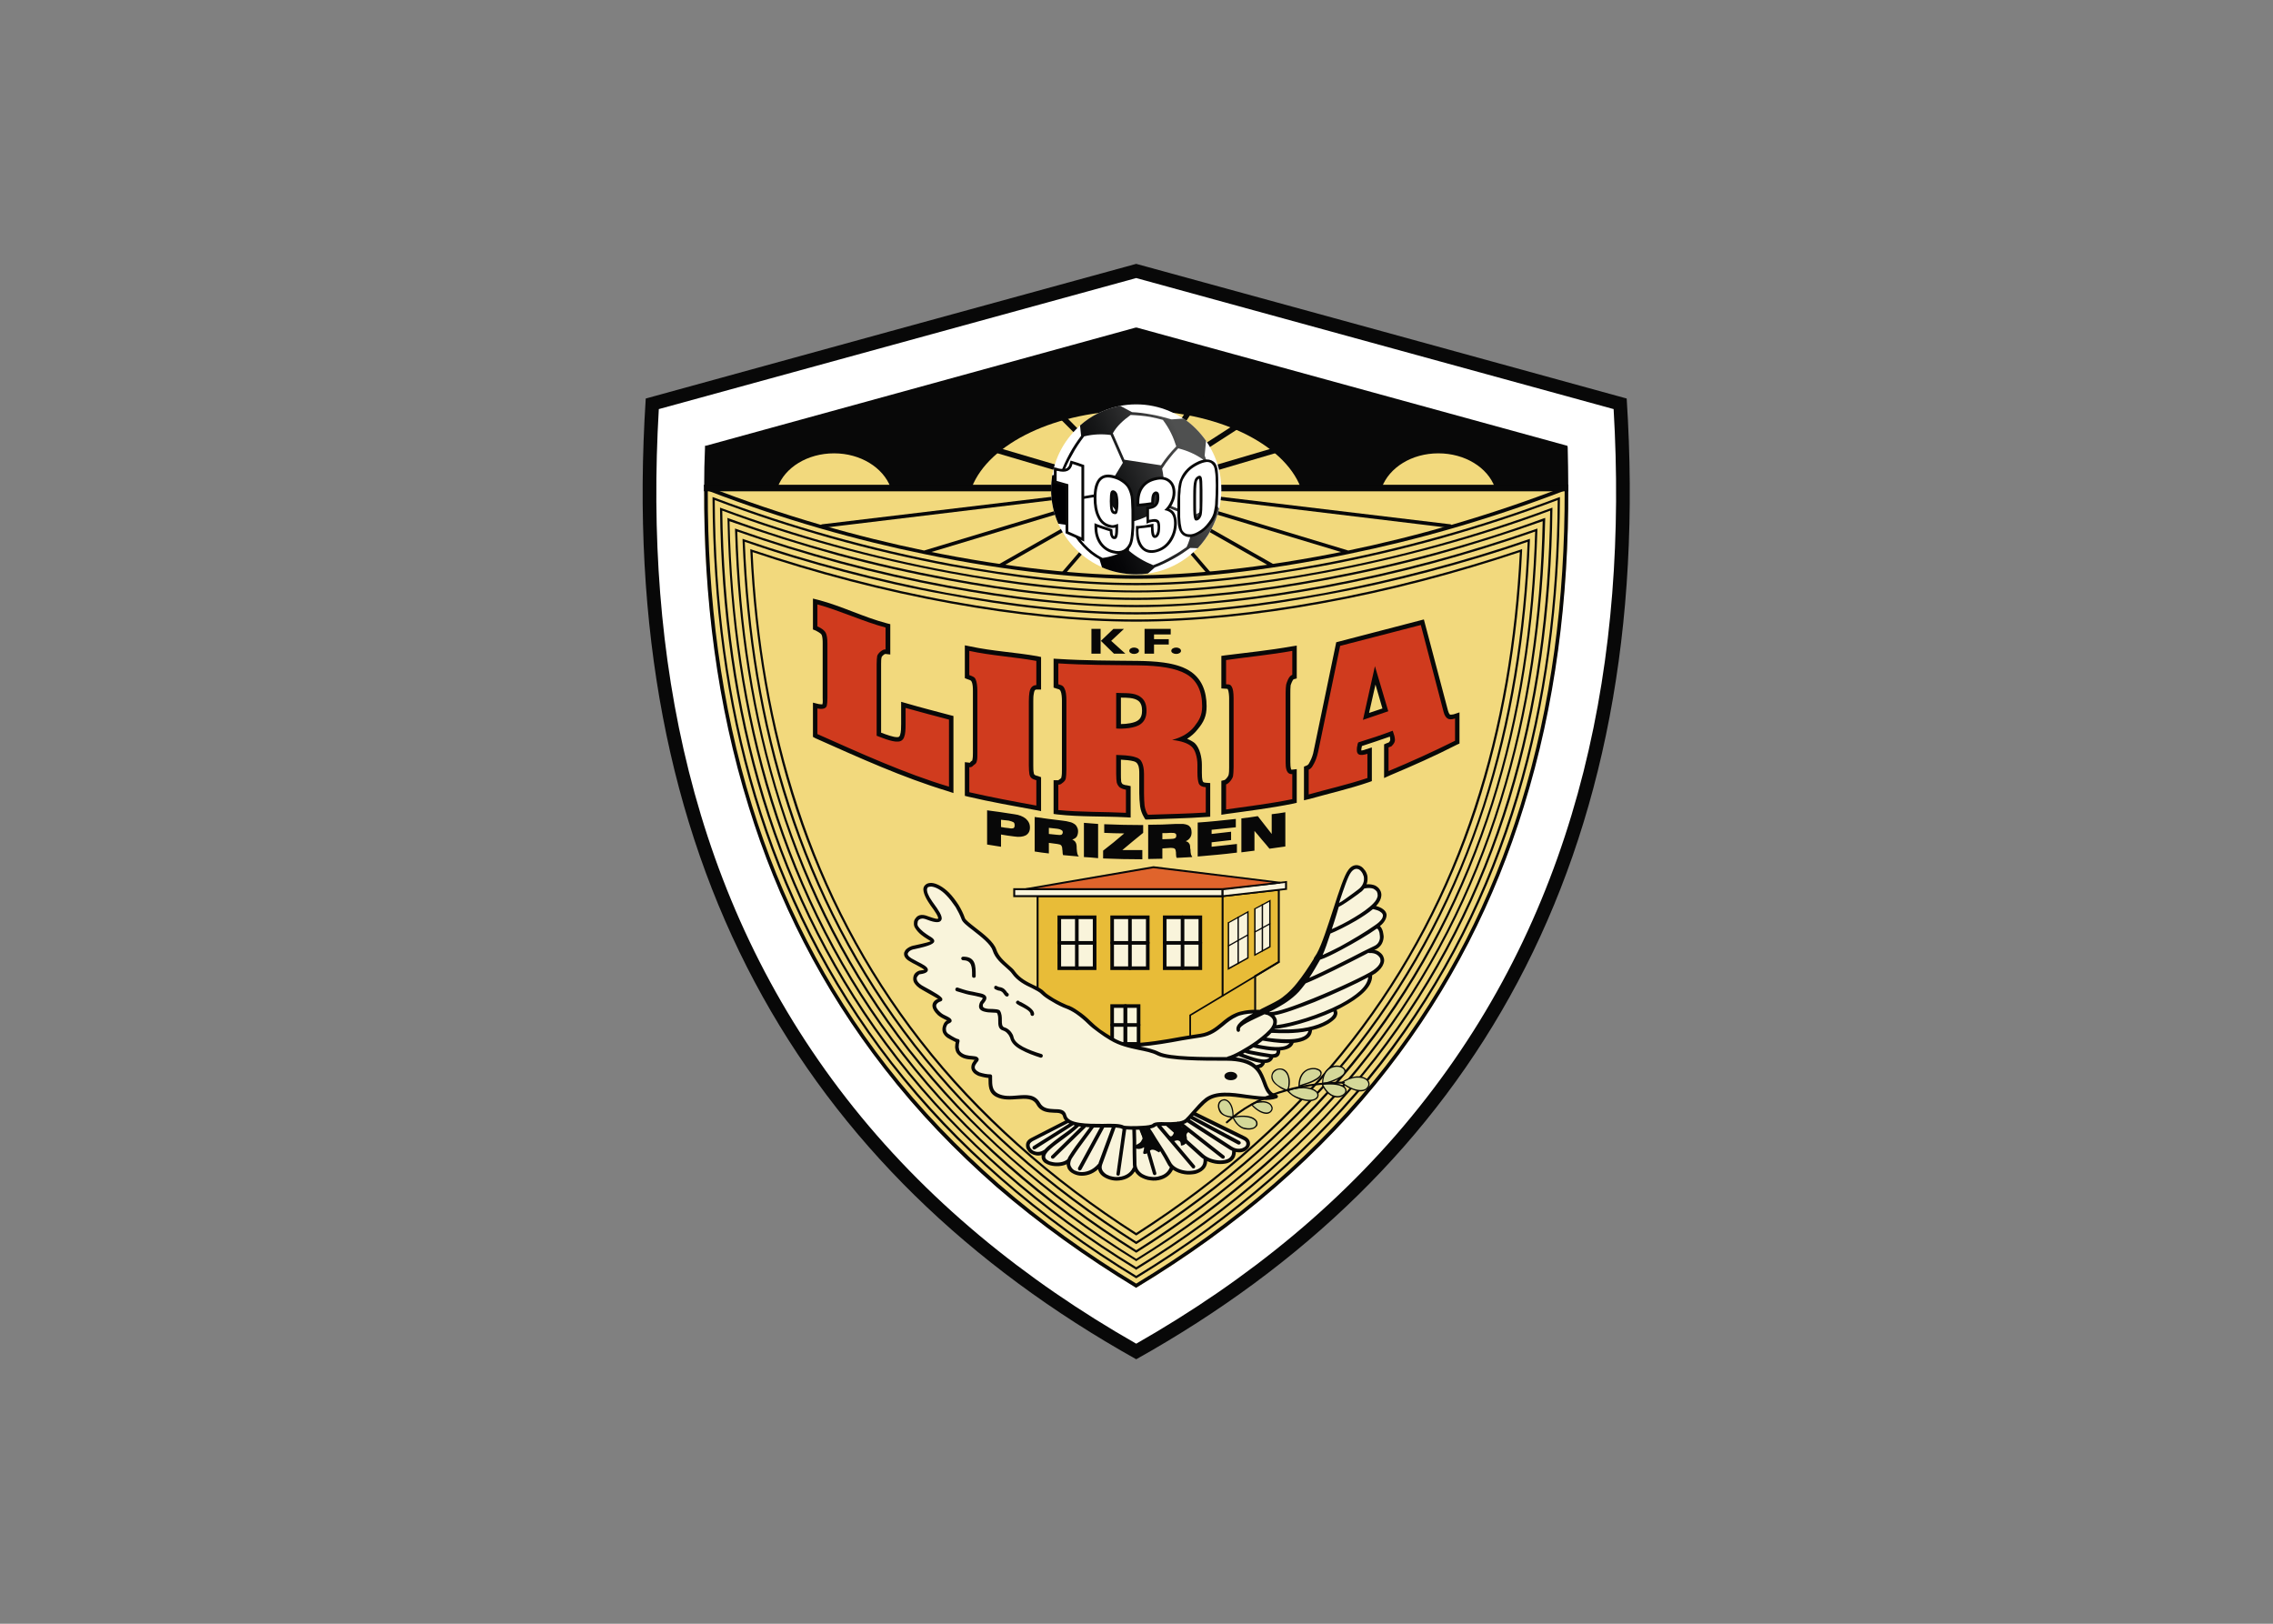 <svg clip-rule="evenodd" fill-rule="evenodd" stroke-linejoin="round" stroke-miterlimit="2" viewBox="0 0 560 400" xmlns="http://www.w3.org/2000/svg" xmlns:xlink="http://www.w3.org/1999/xlink"><rect x="0" y="0" width="560" height="400" fill="#808080" stroke="none"/><linearGradient id="a" gradientTransform="matrix(40.817 -18.141 18.141 40.817 148.602 86.511)" gradientUnits="userSpaceOnUse" x1="0" x2="1" y1="0" y2="0"><stop offset="0" stop-color="#000002"/><stop offset=".19" stop-color="#060608"/><stop offset=".46" stop-color="#171819"/><stop offset=".76" stop-color="#343435"/><stop offset="1" stop-color="#4f5050"/></linearGradient><g transform="matrix(.714 0 0 .714 157.993 64.657)"><path d="m170.781 378.418c-115.196-64.414-179.513-172.314-169.241-331.476 56.445-15.551 112.795-31.007 169.241-46.462 56.446 15.455 112.796 30.911 169.242 46.462 10.271 159.162-54.046 267.062-169.242 331.476z" fill="#080808"/><path d="m170.781 5.376c-54.91 15.071-109.82 30.143-164.73 45.214-4.991 85.437 11.136 168.954 64.702 237.783 27.263 35.039 61.63 62.782 100.028 84.669 38.399-21.887 72.861-49.63 100.028-84.669 53.566-68.829 69.694-152.346 64.702-237.783-54.91-15.071-109.82-30.143-164.73-45.214z" fill="#fff"/><path d="m319.863 78.237c.096 33.599-3.743 66.622-12.287 98.3-9.696 36.191-25.727 70.462-49.918 101.564-11.616 14.976-24.479 28.319-38.591 40.607-14.879 12.959-30.911 24.575-47.902 34.751l-.384.288-.384-.288c-16.991-10.176-33.023-21.792-47.902-34.751-14.112-12.288-26.975-25.631-38.591-40.607-24.191-31.102-40.222-65.373-49.918-101.564-8.543-31.678-12.383-64.701-12.287-98.3z" fill="#f2d97d"/><path d="m22.563 63.166 148.026-40.703h.384l148.602 40.799.096.576c.096 4.511.192 9.023.192 13.439h-298.164c0-4.416.096-8.928.288-13.439v-.576z" fill="#080808"/><path d="m170.781 352.307c16.799-10.176 32.735-21.6 47.422-34.367 14.016-12.288 26.975-25.727 38.495-40.511 21.599-27.742 36.766-58.077 46.654-90.044 10.752-34.751 15.359-71.421 15.263-108.668-26.207 10.08-51.646 17.183-74.685 21.887-29.951 6.24-55.582 8.544-73.149 8.544s-43.294-2.304-73.149-8.544c-23.039-4.704-48.478-11.807-74.685-21.887-.096 37.247 4.512 73.917 15.263 108.668 9.888 31.967 25.055 62.302 46.654 90.044 11.52 14.784 24.479 28.223 38.495 40.511 14.687 12.767 30.623 24.191 47.422 34.367zm0-244.407c17.471 0 43.102-2.304 72.861-8.448 23.231-4.8 48.958-11.999 75.357-22.271l.864-.288v.864c.192 37.727-4.415 74.877-15.359 110.012-9.888 32.063-25.151 62.589-46.846 90.428-11.52 14.88-24.575 28.415-38.687 40.703-14.783 12.863-30.911 24.383-47.902 34.655l-.288.192-.384-.192c-16.895-10.272-33.023-21.792-47.902-34.655-14.016-12.288-27.071-25.823-38.591-40.703-21.695-27.839-36.958-58.365-46.846-90.428-10.943-35.135-15.551-72.285-15.359-110.012v-.864l.864.288c26.399 10.272 52.126 17.471 75.357 22.271 29.759 6.144 55.39 8.448 72.861 8.448z" fill="#080808"/><path d="m25.347 81.981c.192 35.039 4.511 69.405 14.303 102.044 9.792 32.735 25.055 63.742 46.942 91.965 11.328 14.495 23.999 27.742 37.727 39.742 14.399 12.576 30.047 23.903 46.462 33.887 16.415-9.984 32.063-21.311 46.462-33.887 13.728-12 26.399-25.247 37.631-39.742 22.079-28.223 37.247-59.23 47.038-91.965 9.792-32.639 14.112-67.005 14.304-102.044-13.152 4.992-26.495 9.312-40.031 13.151-13.727 3.84-27.647 7.104-41.662 9.696-10.368 1.824-21.024 3.552-31.679 4.704-10.752 1.152-21.503 1.824-32.063 1.824-10.559 0-21.311-.672-32.063-1.824-10.655-1.152-21.311-2.88-31.678-4.704-14.016-2.592-27.935-5.856-41.663-9.696-13.535-3.839-26.879-8.159-40.03-13.151zm13.535 102.236c-9.792-32.831-14.111-67.389-14.303-102.812v-.48l.576.192c13.247 4.992 26.687 9.408 40.414 13.247 13.728 3.84 27.647 7.104 41.567 9.696 10.367 1.92 21.023 3.552 31.678 4.704 10.752 1.152 21.504 1.824 31.967 1.824 10.464 0 21.215-.672 31.967-1.824 10.655-1.152 21.311-2.784 31.583-4.704 14.015-2.592 27.935-5.856 41.662-9.696 13.728-3.839 27.167-8.255 40.415-13.247l.576-.192v.48c-.192 35.423-4.512 69.981-14.304 102.812s-25.151 63.934-47.134 92.253c-11.328 14.495-24.095 27.838-37.823 39.838-14.495 12.672-30.239 23.999-46.75 34.079l-.192.096-.192-.096c-16.511-10.08-32.255-21.407-46.75-34.079-13.824-12-26.495-25.247-37.823-39.838-21.983-28.319-37.342-59.422-47.134-92.253z" fill="#080808"/><path d="m27.939 85.629c.48 34.174 4.895 67.485 14.591 99.26 9.696 31.871 24.671 62.014 46.078 89.565 11.04 14.207 23.423 27.167 36.863 38.974 14.015 12.288 29.279 23.423 45.31 33.215 16.031-9.792 31.295-20.927 45.31-33.215 13.44-11.807 25.823-24.767 36.863-38.974 21.407-27.551 36.383-57.694 46.078-89.565 9.696-31.775 14.112-65.086 14.592-99.26-12.576 4.704-25.535 8.831-38.495 12.383-13.343 3.648-26.687 6.72-40.126 9.216-10.464 1.92-21.216 3.648-31.967 4.8-10.848 1.152-21.695 1.824-32.255 1.824-10.559 0-21.407-.672-32.255-1.824-10.751-1.152-21.503-2.88-31.966-4.8-13.44-2.496-26.879-5.568-40.127-9.216-12.959-3.552-25.919-7.679-38.494-12.383zm13.823 99.452c-9.696-31.967-14.207-65.566-14.591-100.028v-.48l.48.192c12.767 4.704 25.823 8.927 39.07 12.575 13.152 3.648 26.591 6.72 40.031 9.216 10.367 1.92 21.119 3.552 31.87 4.704 10.752 1.152 21.6 1.92 32.159 1.92 10.56 0 21.407-.768 32.159-1.92 10.751-1.152 21.503-2.784 31.871-4.704 13.439-2.496 26.879-5.568 40.03-9.216 13.248-3.648 26.303-7.871 39.071-12.575l.48-.192v.48c-.384 34.462-4.896 68.061-14.592 100.028-9.791 31.967-24.767 62.206-46.27 89.853-11.136 14.207-23.519 27.167-36.959 39.07-14.111 12.384-29.471 23.519-45.598 33.407l-.192.192-.192-.192c-16.127-9.888-31.487-21.023-45.598-33.407-13.44-11.903-25.919-24.863-36.959-39.07-21.503-27.647-36.478-57.886-46.27-89.853z" fill="#080808"/><path d="m30.434 89.277c.768 33.118 5.376 65.661 14.976 96.476 9.6 31.007 24.287 60.382 45.214 87.165 10.752 13.919 22.847 26.591 35.999 38.11 13.727 12.096 28.511 23.039 44.158 32.735 15.648-9.696 30.431-20.639 44.158-32.735 13.152-11.519 25.151-24.191 35.999-38.11 20.927-26.783 35.615-56.158 45.214-87.165 9.6-30.815 14.208-63.358 14.88-96.476-12.192 4.319-24.575 8.255-37.055 11.711-12.767 3.456-25.631 6.336-38.59 8.736-10.464 1.92-21.312 3.648-32.159 4.8-10.848 1.152-21.791 1.92-32.447 1.92-10.655 0-21.599-.768-32.447-1.92-10.943-1.152-21.695-2.88-32.158-4.8-12.96-2.4-25.823-5.28-38.591-8.736-12.48-3.456-24.863-7.392-37.151-11.711zm14.208 96.668c-9.6-31.103-14.208-63.742-14.88-97.244l-.096-.576.576.192c12.288 4.511 24.863 8.447 37.535 11.903 12.768 3.456 25.631 6.336 38.495 8.736 10.463 1.92 21.215 3.648 32.062 4.8 10.848 1.152 21.792 1.92 32.447 1.92 10.656 0 21.599-.768 32.351-1.92 10.943-1.152 21.695-2.88 32.159-4.8 12.863-2.4 25.727-5.28 38.494-8.736 12.672-3.456 25.247-7.392 37.535-11.903l.576-.192v.576c-.768 33.502-5.376 66.141-15.072 97.244-9.599 31.103-24.383 60.574-45.31 87.453-10.752 13.919-22.943 26.591-35.999 38.206-13.823 12.192-28.798 23.135-44.542 32.831l-.192.192-.192-.192c-15.743-9.696-30.719-20.639-44.542-32.831-13.056-11.615-25.247-24.287-35.999-38.206-21.023-26.879-35.71-56.35-45.406-87.453z" fill="#080808"/><path d="m33.122 92.828c.96 32.255 5.664 63.838 15.168 93.789 9.599 30.143 23.999 58.654 44.254 84.765 10.656 13.535 22.367 26.015 35.135 37.342 13.439 11.808 27.839 22.463 43.102 32.063 15.264-9.6 29.663-20.255 43.102-32.063 12.672-11.327 24.48-23.807 35.039-37.342 20.351-26.111 34.751-54.622 44.35-84.765 9.504-29.951 14.208-61.534 15.168-93.789-11.712 4.128-23.615 7.776-35.615 11.04-12.191 3.264-24.575 6.048-36.958 8.352-10.56 1.92-21.408 3.648-32.351 4.8-11.04 1.152-21.983 1.919-32.735 1.919-10.751 0-21.791-.767-32.735-1.919-10.943-1.152-21.791-2.88-32.35-4.8-12.384-2.304-24.767-5.088-36.959-8.352-12-3.264-23.903-6.912-35.615-11.04zm14.496 93.981c-9.6-30.239-14.304-62.014-15.264-94.461v-.575l.48.192c11.808 4.127 23.903 7.871 36.095 11.135s24.479 6.048 36.863 8.352c10.559 1.92 21.407 3.648 32.35 4.8 10.944 1.248 21.888 1.92 32.639 1.92 10.752 0 21.695-.672 32.639-1.92 10.943-1.152 21.791-2.88 32.351-4.8 12.383-2.304 24.671-5.088 36.862-8.352 12.192-3.264 24.191-7.008 36.095-11.135l.48-.192v.575c-.96 32.447-5.664 64.222-15.264 94.461-9.599 30.239-23.999 58.846-44.35 85.053-10.655 13.631-22.463 26.015-35.231 37.342-13.535 12-28.03 22.751-43.39 32.351l-.192.096-.192-.096c-15.359-9.6-29.855-20.351-43.39-32.351-12.768-11.327-24.575-23.711-35.231-37.342-20.351-26.207-34.847-54.814-44.35-85.053z" fill="#080808"/><path d="m35.714 96.38c1.248 31.391 6.048 61.918 15.552 91.101 9.407 29.183 23.519 56.926 43.294 82.365 10.368 13.247 21.791 25.343 34.271 36.478 13.055 11.616 27.167 22.08 41.95 31.487 14.784-9.407 28.895-19.871 41.951-31.487 12.479-11.135 23.903-23.231 34.27-36.478 19.775-25.439 33.887-53.182 43.391-82.365 9.311-29.183 14.207-59.71 15.455-91.101-11.232 3.936-22.655 7.296-34.175 10.368-11.711 3.072-23.519 5.76-35.326 7.872-10.656 2.016-21.6 3.744-32.639 4.895-11.04 1.248-22.079 1.92-32.927 1.92-10.847 0-21.887-.672-32.927-1.92-11.039-1.151-21.983-2.879-32.638-4.895-11.904-2.112-23.616-4.8-35.327-7.872-11.52-3.072-22.943-6.432-34.175-10.368zm14.784 91.293c-9.504-29.375-14.304-60.19-15.552-91.773v-.576l.48.192c11.424 3.936 22.943 7.392 34.655 10.464 11.615 3.072 23.423 5.76 35.231 7.968 10.655 1.92 21.599 3.648 32.638 4.799 10.944 1.248 21.984 1.92 32.831 1.92 10.848 0 21.887-.672 32.831-1.92 11.039-1.151 21.983-2.879 32.639-4.799 11.807-2.208 23.519-4.896 35.23-7.968 11.712-3.072 23.231-6.528 34.655-10.464l.48-.192v.576c-1.248 31.583-6.048 62.398-15.551 91.773-9.504 29.279-23.616 57.118-43.487 82.653-10.367 13.247-21.887 25.439-34.367 36.574-13.151 11.712-27.262 22.176-42.238 31.679l-.192.096-.192-.096c-14.975-9.503-29.087-19.967-42.238-31.679-12.48-11.135-23.999-23.327-34.367-36.574-19.871-25.535-33.983-53.374-43.486-82.653z" fill="#080808"/><path d="m38.402 99.932c1.44 30.431 6.432 60.094 15.744 88.317 9.311 28.415 23.135 55.294 42.43 80.061 10.08 12.959 21.311 24.767 33.407 35.614 12.671 11.424 26.399 21.696 40.798 30.911 14.4-9.215 28.127-19.487 40.799-30.911 12.095-10.847 23.327-22.655 33.406-35.614 19.296-24.767 33.119-51.646 42.431-80.061 9.311-28.223 14.207-57.886 15.743-88.317-21.791 7.296-45.214 13.536-68.733 17.76-21.695 3.935-43.391 6.239-63.646 6.239s-41.95-2.304-63.645-6.239c-23.52-4.224-47.039-10.464-68.734-17.76zm14.976 88.605c-9.312-28.511-14.304-58.462-15.744-89.085v-.576l.48.192c21.887 7.296 45.502 13.632 69.118 17.856 21.695 3.935 43.294 6.239 63.549 6.239s41.855-2.304 63.55-6.239c23.615-4.224 47.23-10.56 69.117-17.856l.48-.192v.576c-1.44 30.623-6.432 60.574-15.743 89.085-9.408 28.415-23.327 55.486-42.623 80.253-10.079 12.959-21.311 24.863-33.502 35.71-12.768 11.52-26.591 21.792-41.087 31.103l-.192.096-.192-.096c-14.495-9.311-28.319-19.583-41.086-31.103-12.192-10.847-23.423-22.751-33.503-35.71-19.295-24.767-33.215-51.838-42.622-80.253z" fill="#080808"/><path d="m319.863 78.909h-298.164v-2.208h298.164z"/><path d="m62.593 91.581c-.384 0-.672-.192-.672-.576-.096-.288.192-.672.48-.672l106.556-12.768c.096-.288.384-.48.672-.384l1.152.096 1.152-.096c.288-.096.576.096.672.384l106.556 12.768c.288 0 .576.384.576.672-.096.384-.384.576-.768.576l-101.18-12.192 65.757 19.871c.384.096.576.48.48.768-.096.384-.48.576-.864.384l-67.197-20.255 41.95 23.807c.288.192.384.576.192.864s-.576.384-.864.192l-43.678-24.767 22.751 26.495c.192.288.192.672-.096.864-.192.192-.672.192-.864-.096l-24.575-28.607-24.575 28.607c-.192.288-.672.288-.864.096-.288-.192-.288-.576-.096-.864l22.751-26.495-43.678 24.767c-.288.192-.672.096-.864-.192s-.096-.672.192-.864l41.95-23.807-67.197 20.255c-.384.096-.768-.096-.864-.384s.096-.672.48-.768l65.661-19.871z" fill="#080808"/><path d="m66.529 65.854c9.12 0 16.895 4.895 19.487 11.711h-38.974c2.496-6.816 10.271-11.711 19.487-11.711zm104.252-14.784c27.647 0 50.782 11.328 56.734 26.495h-113.468c5.952-15.167 29.087-26.495 56.734-26.495zm104.252 14.784c9.216 0 16.992 4.895 19.487 11.711h-38.974c2.592-6.816 10.272-11.711 19.487-11.711z" fill="#f2d97d"/><path d="m319.863 78.909h-298.164v-2.208h298.164z" fill="#080808"/><path d="m227.803 61.15c.576-.192 1.056.096 1.248.576.096.576-.192 1.056-.672 1.248l-57.31 16.895h-.576l-57.31-16.895c-.48-.192-.768-.672-.672-1.248.192-.48.672-.768 1.248-.576l53.758 15.839-32.159-32.255c-.384-.384-.384-.96 0-1.344s.96-.384 1.344 0l33.983 34.079 22.175-33.407c.288-.384.864-.576 1.248-.288.48.288.576.864.288 1.344l-20.351 30.623 40.318-26.015c.384-.288.96-.096 1.248.288.288.48.192 1.056-.288 1.344l-38.59 24.863z" fill="#080808"/><path d="m170.781 107.612c16.127 0 29.375-13.152 29.375-29.279 0-16.223-13.248-29.375-29.375-29.375s-29.375 13.152-29.375 29.375c0 16.127 13.248 29.279 29.375 29.279z" fill="#fff"/><path d="m159.166 101.948c3.071-.384 5.759-1.44 8.159-2.784l.48-9.695c-3.168-2.496-5.664-5.568-7.679-9.12l-10.08 1.632c-1.056 2.592-1.824 5.28-2.112 8.064 1.632 2.879 3.168 5.279 5.088 7.295 1.728 1.824 3.648 3.36 6.144 4.608zm20.159-31.967c.768-1.152 1.536-2.208 2.304-3.168.96-1.151 1.92-2.303 2.976-3.359-.96-3.072-2.304-6.048-4.608-9.12h.096c-1.44-.384-2.976-.768-4.512-1.056-2.208-.384-4.512-.576-6.72-.672-2.496 1.824-4.704 3.744-6.144 6.336l4.032 9.215v-.096zm5.952-5.855c3.071.768 5.951 2.015 8.543 3.839.864 2.112 1.536 4.224 2.016 6.432.576 2.784.96 5.76.96 8.64-1.728 1.728-3.744 3.072-5.952 4.128l-10.751-4.224c.48-3.84.48-7.776-.384-11.808.864-1.344 1.728-2.592 2.688-3.744.864-1.152 1.824-2.207 2.88-3.263zm-16.992 35.326c2.496 2.112 5.28 3.744 8.352 4.992 2.4-.864 4.704-2.016 6.816-3.264 1.632-.864 3.168-1.92 4.703-2.976 1.44-2.976 2.016-6.431 2.304-10.175l-10.655-4.224c-2.976 2.88-6.624 4.8-11.04 5.76zm8.928 5.76-2.4 2.112c-1.248.192-2.688.288-4.032.288-4.224 0-8.16-.864-11.807-2.4l-.864-2.784c-2.304-1.248-4.128-2.784-5.76-4.512-1.92-2.016-3.552-4.416-5.184-7.295l-3.264-.48c-1.632-3.648-2.496-7.68-2.496-11.808 0-1.728.192-3.264.384-4.896l2.784-.48c.96-2.496 2.016-4.8 3.264-7.103 1.152-2.112 2.496-4.128 3.936-6.048l-.384-3.552c3.84-3.456 8.64-5.76 13.823-6.816l4.128 2.208c2.208.096 4.32.384 6.432.768 2.4.384 4.8 1.056 7.2 1.728l4.127-.288c3.072 2.016 5.664 4.704 7.776 7.68l-.48 5.087c.96 2.496 1.728 4.992 2.304 7.584.672 2.784.96 5.568 1.056 8.448l1.632 2.304c-1.248 5.184-3.84 9.887-7.392 13.631l-2.592-.096c-1.728 1.248-3.551 2.496-5.471 3.552-2.112 1.152-4.32 2.304-6.72 3.168zm-11.04-36.095-6.239 10.272-9.888 1.728c-1.824-2.304-2.88-4.8-4.512-8.16.864-2.304 1.92-4.512 3.168-6.624 1.152-2.207 2.592-4.319 4.128-6.335 3.168-.768 6.144-.864 9.119-.48z" fill="url(#a)"/><path d="m146.398 77.277c-1.056-.384-2.208-.672-3.264-1.056l-.768-.096v-5.472l1.248.288s.096.096.192.096c.864.192 2.016.384 2.88 0 .672-.288 1.056-1.056 1.152-1.728l.288-.96.96.288c1.056.288 2.112.672 3.168 1.056l.576.192v26.399l-1.344-.576c-1.44-.672-2.976-1.344-4.512-2.016l-.576-.288zm17.183 14.208c-.192 0-.288 0-.48.096-.672 0-1.248 0-1.92-.192-1.727-.576-3.071-1.824-3.839-3.552-.96-1.92-1.248-4.32-1.248-6.528 0-1.248.096-2.688.384-3.936.288-1.056.672-2.016 1.344-2.784 1.44-1.632 3.551-1.632 5.471-1.056 1.056.288 2.016.768 2.88 1.344.864.48 1.536 1.248 2.208 2.112.672 1.056 1.152 2.304 1.344 3.552.192.96.288 1.92.288 2.88.096 1.44.096 2.88.096 4.32v3.744c-.096.767-.096 1.631-.192 2.495-.096 1.056-.288 2.208-.672 3.264-.48 1.248-1.344 2.208-2.496 2.784-1.248.576-2.688.672-4.032.288-2.016-.48-3.551-1.632-4.703-3.264-1.152-1.728-1.632-3.744-1.632-5.759v-1.344l1.248.48 4.895 1.632.096.671c0 .384 0 .96.192 1.44.096.096.192.288.384.288h.096c.288-.576.288-2.016.288-2.687zm13.632 2.687c.288-.096.48-.384.576-.672.288-.672.384-1.535.384-2.303 0-.384-.096-1.344-.384-1.536-.384-.288-1.344-.192-1.728-.096-.096 0-.288.096-.384.096h-.096l-1.248.48v-1.344c-.096-1.248-.096-2.4-.096-3.648v-.864l.864-.096c.096 0 .288-.096.384-.096.576-.096 1.344-.384 1.824-.864.384-.576.48-1.44.48-2.112 0-.288 0-.864-.192-1.152-.192.096-.288.192-.384.384-.288.576-.288 1.824-.384 2.4v.768l-.768.192c-1.344.192-2.784.384-4.224.48h-.96v-1.344c0-2.112.384-4.224 1.728-5.856 1.248-1.632 2.976-2.496 4.896-2.88 1.632-.288 3.36-.288 4.8.768s2.016 2.688 2.016 4.512c0 1.248-.288 2.4-.864 3.552-.288.768-.768 1.44-1.248 2.016.576.288 1.152.672 1.536 1.152.768 1.056 1.056 2.496 1.056 3.744 0 2.304-.576 4.415-1.824 6.335s-2.976 3.168-5.088 3.744c-2.016.576-4.032.288-5.472-1.344s-1.728-3.936-1.728-6.048v-1.631h.864c1.344-.096 2.784-.288 4.128-.576l1.056-.192v1.056c0 .768.096 2.111.384 2.783 0 .096 0 .096.096.192zm7.776-9.887c0-1.248 0-2.496.096-3.744 0-.864.096-1.728.192-2.592.096-1.152.288-2.4.864-3.456.48-1.248 1.247-2.304 2.207-3.264s2.112-1.728 3.264-2.304c1.056-.576 2.304-.96 3.552-.96 1.056 0 2.016.384 2.784 1.152.576.768.864 1.824.96 2.784.192 1.536.192 3.36.192 4.992 0 1.92 0 3.744-.096 5.664 0 1.056-.096 2.208-.384 3.264-.288 1.632-1.056 3.168-2.112 4.416-1.056 1.44-2.4 2.687-4.032 3.455-1.056.672-2.304 1.152-3.552 1.056-1.152-.096-2.112-.576-2.783-1.536-.576-.768-.864-2.015-.96-2.879s-.096-1.728-.192-2.496zm-22.176-4.704c-.288.576-.288 2.112-.288 2.784 0 .768.096 2.112.288 2.88.096.288.288.576.576.672.288-.576.288-2.208.288-2.88 0-.768-.096-2.112-.288-2.88-.096-.288-.288-.48-.576-.576zm28.799 8.448c.48-.192.672-.672.768-1.056.384-1.248.288-3.552.288-4.8v-3.648c0-.672 0-3.072-.192-3.936-.384.192-.672.576-.768 1.056-.288 1.248-.288 3.648-.288 4.896v3.264c0 .768 0 3.36.192 4.224z" fill="#080808"/><path d="m147.358 92.828v-16.319c-1.344-.384-2.688-.768-4.032-1.152v-3.456h.288c1.44.384 2.592.384 3.456 0s1.44-1.152 1.728-2.4c1.056.384 2.112.672 3.072 1.056v24.287c-1.44-.672-2.976-1.344-4.512-2.016zm17.087-2.687c-.48.288-.96.384-1.44.48s-.96 0-1.536-.192c-1.439-.384-2.591-1.44-3.263-2.976-.768-1.536-1.152-3.552-1.152-6.144 0-1.44.096-2.688.384-3.744s.576-1.824 1.152-2.4c.96-1.056 2.399-1.248 4.415-.672 1.056.288 1.92.672 2.592 1.152.768.48 1.44 1.056 2.016 1.824.576.864.96 1.92 1.248 3.264.096.672.192 1.632.192 2.784.096 1.152.096 2.496.096 4.224v3.648c-.096 1.055-.096 1.919-.192 2.495-.096 1.248-.288 2.208-.576 2.976-.48 1.056-1.152 1.824-2.016 2.304-.96.48-2.112.576-3.456.192-1.728-.384-3.167-1.44-4.127-2.88s-1.44-3.168-1.44-5.183c1.44.48 2.88 1.055 4.319 1.439 0 .768.096 1.344.384 1.824.192.48.48.768.96.864.576.096.96-.096 1.152-.576.288-.576.384-1.536.384-3.071v-.96c0-.288 0-.48-.096-.672zm.192-7.104c0-1.44-.192-2.496-.384-3.168-.288-.672-.672-1.056-1.248-1.248-.48-.096-.864.096-1.056.576-.192.576-.288 1.632-.288 3.168 0 1.44.096 2.496.288 3.168s.576 1.152 1.152 1.248c.576.192.96 0 1.152-.48.192-.576.384-1.632.384-3.264zm7.008 8.736c1.344-.096 2.784-.288 4.224-.48 0 1.439.096 2.495.384 3.071s.672.768 1.152.672c.576-.096.96-.576 1.248-1.152.288-.672.384-1.536.384-2.687 0-1.152-.192-1.92-.672-2.304-.576-.384-1.344-.48-2.496-.192h-.384c-.096.096-.192.096-.288.096v-3.648c.096-.096.288-.096.48-.096 1.056-.192 1.92-.672 2.304-1.248.576-.672.768-1.536.768-2.688 0-.768-.096-1.344-.288-1.632-.288-.384-.576-.48-1.056-.48-.48.192-.864.48-1.056.96-.288.576-.384 1.44-.384 2.784-1.44.192-2.784.384-4.128.48v-.384c0-2.208.48-3.936 1.536-5.28s2.496-2.112 4.32-2.496c1.632-.384 2.976-.192 4.032.576s1.632 2.016 1.632 3.744c0 1.056-.288 2.208-.768 3.168-.48 1.056-1.152 2.016-2.112 2.88 1.152.192 1.92.576 2.496 1.248.576.768.864 1.824.864 3.168 0 2.208-.576 4.127-1.728 5.855-1.056 1.632-2.496 2.784-4.512 3.36-1.92.48-3.456.096-4.416-1.056-1.056-1.248-1.632-3.072-1.632-5.472v-.383c.096-.096.096-.288.096-.384zm18.815-11.232v3.264c0 2.592.096 4.128.384 4.704.192.576.576.672 1.248.384.576-.288.96-.864 1.248-1.728.192-.768.288-2.496.288-4.992v-3.648c0-2.4-.096-3.936-.288-4.416-.288-.576-.672-.672-1.248-.384-.672.384-1.056.864-1.248 1.632-.288.864-.384 2.496-.384 5.184zm-4.511 7.296v-7.296c.096-1.056.192-1.824.192-2.496.192-1.344.384-2.4.767-3.168.576-1.056 1.248-2.112 2.112-2.976s1.92-1.536 3.072-2.112 2.112-.864 3.072-.96c.864 0 1.536.288 2.016.96.384.384.672 1.152.768 2.208.192 1.056.288 2.688.288 4.896 0 2.496-.096 4.32-.192 5.568 0 1.248-.192 2.304-.384 3.168-.192 1.344-.864 2.688-1.92 4.032-1.056 1.44-2.208 2.496-3.648 3.263-1.152.672-2.208.96-3.072.864-.96 0-1.632-.384-2.208-1.152-.287-.384-.479-1.247-.671-2.495-.096-.576-.096-1.344-.192-2.304z" fill="#fff"/><path d="m62.497 152.442c.192-.576.096-1.632.096-2.208v-18.719c0-.864 0-2.304-.384-3.072-.288-.576-1.536-1.152-2.016-1.44l-.96-.384v-10.655l1.92.48c8.064 2.112 15.552 5.951 23.615 8.063l1.152.288v10.464l-1.728-.192c-.288 0-1.152.768-1.248 1.056-.192.672-.192 1.632-.192 2.4v23.711c1.824.672 4.32 1.632 5.664 1.536.48 0 .672-.192.864-.672.384-1.056.384-2.784.384-3.84v-7.68l2.016.576c4.896 1.44 9.888 2.688 14.88 4.032l1.152.288v26.591l-2.016-.672c-15.552-4.704-30.719-11.615-45.599-18.239l-.864-.48v-11.808l1.92.48c.288 0 1.056.192 1.344.096zm50.878 20.159c.192-.288.384-.48.672-.672.192 0 .192-.192.192-.288.192-.767.192-1.823.192-2.495v-21.216c0-.96 0-2.496-.48-3.359-.192-.48-.864-.576-1.344-.768l-.96-.384v-11.328l1.92.384c7.584 1.632 15.36 2.016 23.039 3.36l1.344.288v11.231h-1.632c-.672 0-.768.864-.864 1.344-.192.864-.192 1.824-.192 2.688v22.175c0 .864 0 1.824.192 2.688.096.672.768.768 1.44.96l1.056.384v11.712l-1.92-.384c-7.679-1.44-15.551-2.784-23.231-4.608l-1.152-.288v-11.616zm74.973-8.255c.96.384 1.824.864 2.592 1.44 1.824 1.728 2.496 5.088 2.496 7.487v2.784c0 .768 0 2.4.384 3.072.096.288.768.384 1.056.384l1.44.096v11.616l-1.44.096c-6.624.48-13.343.576-19.967.864h-.96l-.48-.768c-.672-1.152-1.152-2.4-1.344-3.744-.192-1.536-.288-3.168-.288-4.608v-6.624c0-.96 0-2.304-.48-3.168-.288-.672-.768-.96-1.344-1.152-1.344-.384-2.976-.48-4.512-.576v4.896c0 .864 0 1.92.096 2.688.096.288.192.576.384.768.384.288 1.152.48 1.536.48l1.344.288v10.848l-1.728-.096c-7.775-.384-15.647-.096-23.423-.96l-1.44-.192v-11.616h1.536s.192 0 .192-.096c.192-.096.384-.288.672-.48.096-.096.288-.192.288-.48.192-.768.192-1.728.192-2.592v-23.903c0-.864-.096-2.496-.48-3.264-.288-.576-.576-.576-1.248-.768l-1.152-.384v-9.983l1.728.096c9.12.576 18.239.576 27.359.672 5.376.096 12.768.384 17.567 3.264 4.512 2.688 6.144 7.295 6.144 12.383 0 3.36-.96 5.472-3.168 8.064-.96 1.248-2.208 2.304-3.552 3.168zm14.016-17.184c-.192-.096-.576-.096-.672-.096l-1.536-.096v-11.231l1.344-.192c7.68-.96 15.263-1.728 22.847-3.072l1.824-.288v11.328l-1.056.288c-.384.192-.96 1.727-1.056 2.111-.096.864-.096 1.824-.096 2.688v23.711c0 .48 0 2.304.384 2.688h.096l1.728-.192v11.616l-1.248.288c-7.584 1.536-15.263 2.496-22.943 3.552l-1.824.288v-11.712l1.152-.288c.384-.192 1.248-1.248 1.344-1.728.192-.768.192-1.824.192-2.688v-23.807c0-.672-.096-2.4-.48-3.072zm55.582 18.432c.192-.192.48-.576.48-.864s0-.576-.096-.96v-.192c-3.264 1.152-6.432 2.208-9.696 3.264v.192c-.096.384-.192.768-.192 1.248v.096c.48 0 1.344-.288 1.536-.384l2.112-.672v11.615l-1.056.384c-6.72 2.304-13.535 3.84-20.351 5.76l-2.016.48v-11.616l.96-.384c.672-.288.768-.768 1.152-1.44.576-1.055 1.056-2.495 1.248-3.647l7.775-37.439 30.239-7.872 8.352 31.583c.096.384.384 1.056.672 1.248.288.096 1.056-.096 1.248-.096l2.016-.672v10.752l-.864.384c-7.488 3.84-15.264 7.295-23.039 10.559l-2.112.96v-11.615l.864-.384c.288-.096.576-.192.768-.288zm-92.445-15.456v9.12c2.016 0 4.704-.384 5.856-1.248 1.152-.768 1.44-2.112 1.44-3.36 0-1.344-.288-2.688-1.344-3.456-1.44-1.056-3.936-1.056-5.952-1.056zm85.629 5.28 4.608-1.536-2.4-8.256z" fill="#080808"/><path d="m106.176 180.857c-15.168-4.512-30.911-11.711-45.407-18.143v-8.832c.96.192 1.728.192 2.304 0 .48-.192.864-.48.96-1.056.096-.48.192-1.344.192-2.592v-18.719c0-1.728-.192-2.976-.576-3.744s-1.344-1.536-2.88-2.208v-7.583c7.488 2.015 16.128 6.047 23.519 7.967v7.584c-.96-.192-2.592 1.248-2.88 2.208-.095.576-.191 1.536-.191 2.784v24.767c1.055.384 5.279 2.208 7.295 2.016 1.152 0 1.92-.672 2.208-1.632.384-.96.48-2.4.48-4.416v-5.568c4.512 1.248 10.464 2.88 14.976 4.032zm27.551-7.296c0 1.344.096 2.304.192 2.976.287 1.44 1.151 1.728 2.399 2.112v8.736c-7.391-1.344-15.647-2.88-23.135-4.608v-8.64c1.056.096 1.248-.576 1.728-.864s.768-.672.864-1.248c.192-.576.192-1.535.192-2.879v-21.216c0-1.824-.192-3.167-.576-4.031-.288-.768-.672-.96-2.208-1.536v-8.352c7.488 1.632 15.744 2.112 23.135 3.456v8.351c-1.824 0-2.303 1.824-2.399 2.592-.096.672-.192 1.632-.192 2.976zm30.142 2.88c0 1.344.096 2.4.192 2.976.192.672.48 1.152.96 1.632.48.384 1.248.672 2.208.864v7.968c-7.487-.384-15.935-.192-23.327-.96v-8.736c.96 0 1.152-.48 1.632-.768.48-.384.864-.864.96-1.44.096-.672.192-1.632.192-2.976v-23.903c0-1.824-.192-3.168-.576-3.936-.384-.864-.672-1.248-2.208-1.632v-7.199c9.024.576 18.623.576 27.455.672 7.584.096 13.152.96 16.799 3.072 3.552 2.112 5.376 5.759 5.376 11.039 0 3.168-1.056 4.896-2.784 7.104-1.728 2.112-4.223 3.648-7.583 4.512 3.264.384 5.471 1.152 6.719 2.304 1.248 1.056 2.016 3.744 2.016 6.239v2.784c0 1.728.192 2.976.48 3.744.384.768 1.152 1.152 2.4 1.248v8.736c-5.568.384-14.399.576-19.967.768-.672-.96-.96-2.016-1.152-3.168-.096-1.056-.192-2.496-.192-4.32v-6.624c0-1.728-.288-2.976-.672-3.84-.384-.96-1.152-1.631-2.304-1.919-2.016-.672-4.512-.672-6.624-.768zm0-15.647c2.4.192 6.624-.096 8.448-1.536 1.344-.96 2.016-2.496 2.016-4.608 0-2.208-.672-3.744-2.016-4.704-2.208-1.728-5.568-1.248-8.448-1.44zm58.462 11.519c0 2.112.192 4.32 2.304 4.224v8.64c-7.488 1.536-15.455 2.496-22.847 3.552v-8.64c.96-.288 2.208-1.92 2.4-2.88.096-.672.192-1.632.192-3.072v-23.807c0-1.824-.192-3.168-.576-3.84s-.576-.96-2.016-.96v-8.351c7.392-1.056 15.359-1.824 22.847-3.168v8.256c-1.248.384-1.92 2.687-2.112 3.359-.096.672-.192 1.632-.192 2.976zm26.687-14.495 8.736-2.976-4.608-15.551zm-18.719 25.727v-8.544c1.152-.576 1.248-1.152 1.824-2.112.48-.864 1.056-2.303 1.44-4.127l7.583-36.479 27.839-7.2 7.872 30.047c.288 1.152.864 1.92 1.344 2.208.576.384 1.44.384 2.592 0v7.68c-7.68 3.84-15.359 7.295-22.943 10.463v-8.159c1.056-.48.768-.096 1.344-.768.576-.576.864-1.248.864-1.824 0-.384-.096-.864-.192-1.344-.192-.576-.384-1.248-.576-1.824-4.32 1.632-7.584 2.688-11.904 4.032-.288.768-.192.384-.288 1.056-.192.672-.192 1.248-.192 1.632 0 .768.288 1.344.864 1.536s1.536.096 2.784-.288v8.351c-6.912 2.304-13.439 3.744-20.255 5.664z" fill="#d03b1e"/><path d="m163.101 134.971h3.936l-4.896-4.416 4.416-4.128h-3.648l-4.319 4.128zm-7.775 0h3.168v-8.544h-3.168zm13.055-.96c0 .576.768 1.056 1.632 1.056.96 0 1.728-.48 1.728-1.056 0-.672-.768-1.152-1.728-1.152-.864 0-1.632.48-1.632 1.152zm13.632-4.032h-5.088v-1.632h5.76v-1.92h-9.024v8.544h3.264v-3.168h5.088zm.864 4.032c0 .576.768 1.056 1.728 1.056.864 0 1.632-.48 1.632-1.056 0-.672-.768-1.152-1.632-1.152-.96 0-1.728.48-1.728 1.152z" fill="#080808"/><path d="m126.815 192.569c-.96-.096-1.824-.192-2.688-.288v2.496c.864.192 1.728.288 2.688.384.768.192 1.344.096 1.632 0 .288-.192.384-.48.384-.96s-.096-.864-.384-1.056-.864-.384-1.632-.576zm-7.488 8.255v-11.807c3.072.384 6.24.864 9.312 1.344 1.728.192 3.072.768 4.032 1.536.96.864 1.439 1.824 1.439 3.072s-.479 2.112-1.439 2.687c-.96.48-2.304.672-4.032.384-1.536-.192-2.976-.384-4.512-.671v4.223c-1.632-.288-3.168-.48-4.8-.768zm25.919-8.255c1.056.096 1.92.288 2.592.48.576.096 1.152.384 1.44.576.48.288.864.672 1.056 1.152.288.48.384.96.384 1.536 0 .672-.192 1.343-.48 1.823-.384.48-.864.768-1.536.96.576.288.96.576 1.152.96.192.288.384.864.384 1.728v.384c.096 1.536.288 2.4.672 2.592v.192c-1.824-.192-3.552-.288-5.376-.48-.096-.288-.192-.768-.192-1.536-.096-.384-.096-.768-.096-.96-.096-.384-.192-.768-.48-.96-.192-.192-.672-.288-1.248-.384-.96-.096-1.92-.288-2.88-.384v3.648c-1.632-.192-3.264-.384-4.896-.672v-11.903c3.168.48 6.336.864 9.504 1.248zm-4.608 4.608c.96.096 1.824.192 2.784.288.768.096 1.248.096 1.536 0 .288-.192.48-.48.48-.864s-.192-.672-.48-.768c-.288-.192-.768-.384-1.632-.48-.96-.096-1.824-.192-2.688-.288zm12.096 7.967v-11.807c1.632.096 3.264.288 4.896.384v11.807c-1.632-.192-3.264-.288-4.896-.384zm6.624.48v-2.688c1.247-.96 2.399-1.92 3.647-2.88 1.248-1.056 2.4-2.016 3.648-3.071-2.304 0-4.608-.096-6.911-.192v-2.976c4.511.192 8.927.288 13.439.288v2.688c-1.248.959-2.4 2.015-3.648 2.975-1.152.96-2.4 2.016-3.552 2.976h6.912v3.168c-4.512 0-9.024-.096-13.535-.288zm25.055-11.903h2.591c.672.096 1.152.192 1.536.384.48.192.768.576 1.056.96.192.48.288.96.288 1.536 0 .672-.096 1.247-.48 1.823s-.864.96-1.536 1.248c.576.192.96.384 1.152.768.288.288.384.864.384 1.632 0 .096 0 .192.096.384 0 1.536.288 2.304.576 2.496v.192c-1.728.096-3.551.192-5.279.288-.192-.192-.288-.672-.288-1.344 0-.48 0-.768-.096-1.056 0-.384-.192-.672-.48-.864-.192-.096-.672-.192-1.248-.192-.96.096-1.92.096-2.88.192v3.552c-1.632 0-3.264.096-4.896.096v-11.807c3.168 0 6.336-.096 9.504-.288zm-4.608 5.279c.96 0 1.92-.096 2.784-.096.768 0 1.248-.096 1.632-.288.288-.192.384-.48.384-.864 0-.383-.096-.671-.384-.767-.288-.192-.864-.192-1.728-.192-.864.096-1.728.096-2.688.096zm12.191 5.952v-11.711c4.32-.288 8.736-.768 13.152-1.248v2.88c-2.784.288-5.568.576-8.352.864v1.44c2.208-.288 4.512-.48 6.72-.768v2.879c-2.208.288-4.512.48-6.72.768v1.536c2.88-.288 5.856-.672 8.736-.96v2.976c-4.512.576-9.024.96-13.536 1.344zm15.072-1.44v-11.711c1.92-.192 3.84-.48 5.664-.768.863 1.056 1.631 2.112 2.399 3.072.768 1.056 1.632 2.016 2.4 3.072v-6.816c1.536-.192 3.168-.384 4.704-.672v11.807c-1.824.288-3.648.48-5.472.768-.864-1.056-1.728-2.112-2.592-3.072-.864-1.056-1.727-2.111-2.591-3.071v6.815c-1.536.192-2.976.384-4.512.576z" fill="#080808"/><path d="m219.931 241.335-8.159 4.896v35.134h-74.974v-62.685h63.742l19.391-2.208z" fill="#e8bc38"/><path d="m136.414 218.296h64.126l19.775-2.208v25.439l-8.159 4.896v35.23h-75.742zm64.126.672h-63.454v62.109h74.398v-35.038l8.159-4.896v-24.383z" fill="#080808"/><path d="m219.835 241.143c.096-.096.288-.096.384.096.096.096.096.288-.096.384l-30.431 18.239v9.792c0 .096-.192.288-.288.288-.192 0-.288-.192-.288-.288v-10.08z" fill="#080808"/><path d="m200.252 218.68c0-.192.192-.384.288-.384.192 0 .384.192.384.384v34.174c0 .192-.192.384-.384.384-.096 0-.288-.192-.288-.384z" fill="#080808"/><path d="m128.639 216.28h71.904v2.413h-71.904z" fill="#f9f4db"/><path d="m200.924 218.968h-72.573v-3.072h72.573zm-71.901-.672h71.229v-1.728h-71.229z" fill="#080808"/><path d="m222.427 213.784-21.887 2.496v2.4l21.887-2.496z" fill="#f9f4db"/><path d="m200.924 218.296 21.215-2.4v-1.824l-21.215 2.496zm21.599-1.824-22.271 2.496v-2.976c7.488-.864 14.975-1.728 22.559-2.592v3.072z" fill="#080808"/><path d="m220.507 213.976c-14.591-1.728-29.183-3.552-43.774-5.28-14.688 2.496-29.375 4.992-44.062 7.584h67.869c6.72-.768 13.343-1.536 19.967-2.304z" fill="#e0642c"/><path d="m217.819 213.976-41.086-4.992-40.319 6.912h64.126zm-41.086-5.664 43.774 5.376v.576l-19.871 2.112-67.965.192v-.672z" fill="#080808"/><path d="m144.19 225.975h12.288v17.471h-12.288z" fill="#f9f4db"/><path d="m143.614 225.303h13.44v18.816h-13.44zm12.192 1.248h-10.944v16.32h10.944z" fill="#080808"/><path d="m149.662 225.975c0-.384.288-.672.672-.672s.576.288.576.672v17.472c0 .384-.192.672-.576.672s-.672-.288-.672-.672z" fill="#080808"/><path d="m144.19 235.383c-.384 0-.576-.288-.576-.672 0-.288.192-.576.576-.576h12.288c.288 0 .576.288.576.576 0 .384-.288.672-.576.672z" fill="#080808"/><path d="m162.429 225.975h12.288v17.471h-12.288z" fill="#f9f4db"/><path d="m161.853 225.303h13.536v18.816h-13.536zm12.288 1.248h-11.04v16.32h11.04z" fill="#080808"/><path d="m167.997 225.975c0-.384.288-.672.576-.672.384 0 .672.288.672.672v17.472c0 .384-.288.672-.672.672-.288 0-.576-.288-.576-.672z" fill="#080808"/><path d="m162.429 235.383c-.288 0-.576-.288-.576-.672 0-.288.288-.576.576-.576h12.288c.384 0 .672.288.672.576 0 .384-.288.672-.672.672z" fill="#080808"/><path d="m180.573 225.975h12.288v17.471h-12.288z" fill="#f9f4db"/><path d="m179.997 225.303h13.535v18.816h-13.535zm12.287 1.248h-11.039v16.32h11.039z" fill="#080808"/><path d="m186.141 225.975c0-.384.288-.672.576-.672.383 0 .671.288.671.672v17.472c0 .384-.288.672-.671.672-.288 0-.576-.288-.576-.672z" fill="#080808"/><path d="m180.573 235.383c-.288 0-.576-.288-.576-.672 0-.288.288-.576.576-.576h12.287c.384 0 .672.288.672.576 0 .384-.288.672-.672.672z" fill="#080808"/><path d="m162.429 256.502h9.155v13.066h-9.155z" fill="#f9f4db"/><path d="m161.853 255.926h10.368v14.304h-10.368zm9.12 1.248h-7.872v11.808h7.872z" fill="#080808"/><path d="m166.365 256.502c0-.288.384-.576.672-.576.384 0 .672.288.672.576v13.152c0 .288-.288.576-.672.576-.288 0-.672-.288-.672-.576z" fill="#080808"/><path d="m162.429 263.702c-.288 0-.576-.288-.576-.672 0-.288.288-.576.576-.576h9.216c.288 0 .576.288.576.576 0 .384-.288.672-.576.672z" fill="#080808"/><path d="m209.276 239.991-6.624 3.744v-15.936l6.624-3.744z" fill="#f9f4db"/><path d="m202.556 227.607 7.008-3.935v16.415l-7.2 4.032v-16.512zm6.528-3.168-6.24 3.456v15.36l6.24-3.456z" fill="#080808"/><path d="m205.724 225.879c0-.096.096-.192.192-.192.192 0 .288.096.288.192v15.936c0 .192-.096.288-.288.288-.096 0-.192-.096-.192-.288z" fill="#080808"/><path d="m202.748 235.959c-.096 0-.288 0-.288-.096-.096-.096-.096-.288.096-.288l6.624-3.744c.096-.096.192 0 .288.096s.096.192-.096.288z" fill="#080808"/><path d="m216.859 236.151-5.087 2.784v-15.935l5.087-2.784z" fill="#f9f4db"/><path d="m211.676 222.808 5.471-2.976v16.415l-5.663 3.072v-16.511zm4.991-2.208-4.703 2.496v15.455l4.703-2.592z" fill="#080808"/><path d="m214.075 221.56c0-.096.096-.192.192-.192.192 0 .288.096.288.192v15.935c0 .192-.096.288-.288.288-.096 0-.192-.096-.192-.288z" fill="#080808"/><path d="m211.868 231.159c-.096.096-.288 0-.288-.096-.096-.096-.096-.288.096-.288l5.087-2.784c.096-.096.288-.096.288.096.096.096.096.192-.096.288z" fill="#080808"/><path d="m115.199 275.798c-.288.48-.576.864-.672 1.343-.192.672 0 1.248.384 1.728s1.056.864 1.632 1.152c.96.384 2.208.576 3.36.672h.576v.768c0 2.496-.096 4.608 2.304 5.856 2.208 1.056 4.608.864 7.008.672 2.592-.192 5.663-.48 7.199 2.304 1.248 2.112 3.168 2.304 5.472 2.4 1.44.096 3.264.096 3.648 1.728.096.48.288.864.576 1.248l.576.576-12.48 6.336c-.767.479-1.439 1.151-1.439 2.207.096.384.192.768.48 1.152.287.384.671.768 1.055.96.96.576 2.112.768 3.168.48l.96-.384-.192 1.056c-.096.288-.096.48 0 .768.096.576.384.96.768 1.248.48.384 1.152.672 1.728.864 1.536.384 3.648.288 5.184-.384l.864-.384v.864c.096.48.192.864.384 1.344.288.576.864 1.056 1.44 1.344.672.384 1.44.672 2.208.672 2.112.288 4.224-.576 5.856-2.016l.768-.672.288 1.056c.096.672.48 1.344 1.056 1.824s1.343.864 2.111 1.152 1.632.384 2.496.384c2.304 0 4.608-.864 5.856-2.784l.48-.864.576.864c.384.672.96 1.248 1.728 1.632.96.672 2.016.96 3.168 1.152 1.152.096 2.304 0 3.456-.288 1.536-.48 2.88-1.536 3.648-3.072l.288-.672.576.384c1.152.768 2.496 1.248 3.839 1.44 1.152.192 2.304.192 3.36-.096.96-.192 1.92-.576 2.592-1.248.768-.672 1.056-1.536 1.056-2.592l.096-.864.864.384c1.056.48 2.208.768 3.36.864 1.056.096 2.208.096 3.168-.288.864-.288 1.632-.768 2.112-1.632.192-.48.288-.96.288-1.536v-.768l.768.192c.96.192 2.016.096 2.88-.384.384-.192.672-.48.96-.864.192-.288.384-.672.384-1.056 0-.96-.768-1.535-1.536-1.919l-17.472-8.544.48-.672c1.248-1.44 2.688-2.976 4.128-4.032 3.648-2.688 9.504-1.728 13.632-1.152 2.976.48 7.391 1.152 10.367 0-2.496-.672-3.36-2.688-4.128-4.896-.576-1.632-1.152-3.072-2.207-4.416l-.576-.672.864-.288c.191-.096.479-.192.671-.288.48-.288.768-.575.864-1.055l.192-.48h.384c.96-.096 1.92-.384 2.304-1.344l.096-.48h.576c1.344-.096 1.728-.576 1.728-1.92v-.576h.576c1.536-.192 3.552-.576 4.032-2.208l.192-.48h.384c2.304-.192 5.664-.864 5.856-3.744v-.48l.48-.096c1.824-.48 3.84-1.248 5.472-2.208.768-.48 1.632-1.056 2.208-1.824.479-.576.671-1.248.384-1.92v-.192l-.288-.576.575-.192c.576-.384 1.248-.672 1.92-1.056 3.36-1.728 9.888-5.664 9.888-10.079l-.288-.48.576-.288c.384-.288.768-.48 1.152-.768 1.056-.672 2.112-1.728 2.592-2.976.192-.576.192-1.248 0-1.824s-.576-1.056-1.056-1.44c-.48-.288-1.056-.576-1.632-.672l-1.728-.384 1.632-.768c.096-.096.192-.192.384-.288 1.344-.576 2.112-1.728 2.304-3.264.096-.48.096-.96 0-1.44s-.192-.96-.384-1.344c-.192-.288-.384-.576-.576-.864l-.576-.48.48-.48c.672-.48 1.248-1.056 1.632-1.728.288-.48.576-1.056.48-1.632-.096-.672-.48-1.151-.96-1.439-.576-.48-1.44-.864-2.208-1.056l-1.056-.288.864-.864c.768-.768 1.44-1.824 1.536-2.88.096-.672 0-1.248-.384-1.824-.288-.576-.768-.96-1.344-1.248-.864-.288-1.728-.384-2.592-.288l-1.056.096.384-.96c.288-.864.384-1.728.192-2.592-.096-.768-.48-1.44-.96-2.016-.384-.576-.96-.96-1.632-1.152-1.152-.288-2.208.48-2.88 1.344-1.728 2.304-4.032 10.176-4.991 13.152-1.536 4.799-3.456 11.231-5.856 15.647-.192.48-.48.96-.768 1.44l-.192.192v.096l-.096.096c-1.728 2.976-3.744 5.856-5.856 8.544-1.728 2.111-4.128 4.607-6.528 5.951-1.824 1.056-3.84 2.016-5.76 2.976l-.864.48-.192-.096h-1.055c-1.92 0-5.088.288-6.912 1.152-1.824.768-3.264 1.92-4.896 3.264-2.304 1.92-4.224 3.36-7.488 3.84-2.208.288-4.32.768-6.527 1.152-5.856 1.056-12.096 2.208-18.048 2.208l-.192.192-.384-.096c-2.016-.576-3.936-1.248-5.76-2.304-1.344-.864-2.687-1.728-4.031-2.688-1.248-.96-2.496-1.92-3.552-3.072-1.248-1.248-2.688-2.4-4.128-3.36-1.056-.768-2.4-1.536-3.648-1.92-1.44-.48-3.456-1.632-4.704-2.4-.96-.48-2.592-1.44-3.264-2.304-.96-.96-2.496-1.728-3.648-2.303-2.591-1.248-4.991-2.4-6.623-4.896-.576-.768-1.44-1.44-2.208-2.112-1.824-1.536-3.648-3.168-4.416-5.568-.768-2.592-4.8-5.568-6.912-7.2-.864-.672-3.552-2.592-3.84-3.648-.48-1.44-1.248-2.975-2.112-4.319-.96-1.44-2.015-2.976-3.263-4.224-1.344-1.344-3.552-2.976-5.568-3.072-.48-.096-1.056 0-1.44.288-.384.192-.576.576-.672 1.056-.192 1.536 1.152 3.648 1.92 4.8l.384.576c.672.864 3.072 3.935 2.688 5.087-.48 1.248-3.456-.192-4.224-.48s-1.728-.48-2.496-.288c-.48.192-.864.384-1.152.768s-.384.768-.48 1.248c0 .48.096 1.152.384 1.632.96 1.44 2.4 2.4 3.936 3.36.384.288 1.344.768 1.44 1.248.192.864-1.056 1.056-1.632 1.152-1.536.384-3.072.768-4.608 1.056-.768.192-1.536.48-2.112.96-.288.288-.576.672-.672 1.056-.192.384-.096.768.096 1.056.288.576.864.96 1.44 1.344.672.384 1.344.768 2.112 1.056.672.384 3.072 1.44 3.168 2.304.192.864-1.536.864-2.016.864h-.096c-.384.096-.768.384-1.056.672s-.48.672-.576 1.056c-.096.576 0 1.056.192 1.44.576 1.056 1.632 1.824 2.688 2.399 1.44.768 2.976 1.632 4.416 2.592l2.304.768-1.44.672c-.384.192-.768.48-1.056.768-1.248 1.44.192 2.976 1.248 3.936.672.576 1.536 1.056 2.304 1.44l1.728.864-1.152.576c-.288.096-.576.48-.672.768-.288.384-.384.768-.48 1.152-.096.48-.096.96.096 1.44.288.672.768 1.152 1.344 1.536.672.384 1.344.768 2.015 1.056.192.096.48.288.672.288l.48.192-.096.576c-.096.48-.096 1.152-.096 1.632 0 .768.192 1.536.768 2.112 1.152 1.248 2.88 1.44 4.416 1.536.384.096 1.248.096 1.536.384.192.192.288.48.192.768-.192.288-.384.384-.672.288z" fill="#f9f4db"/><path d="m217.147 287.605c-1.536-1.056-2.112-2.784-2.784-4.608-1.343-3.552-2.783-7.583-12.575-7.583h-1.344c-6.048 0-18.527 0-22.271-1.824-2.016-1.056-4.32-1.44-6.624-1.92-3.072-.672-6.432-1.344-9.792-3.36-1.439-.864-2.783-1.728-4.031-2.688-1.344-.96-2.592-1.92-3.744-3.072-.96-.96-2.4-2.208-4.032-3.36-1.152-.768-2.4-1.44-3.456-1.824-.864-.288-2.976-1.248-4.8-2.4-1.536-.864-2.88-1.824-3.456-2.4-.768-.864-2.016-1.44-3.456-2.208-2.303-1.055-4.991-2.399-6.911-5.087-.384-.576-1.152-1.248-2.016-2.016-1.632-1.44-3.744-3.168-4.608-5.856-.672-2.208-4.032-4.8-6.72-6.912-2.016-1.536-3.744-2.88-4.032-3.936-.48-1.344-1.248-2.783-2.016-4.127-1.055-1.536-2.111-2.976-3.263-4.128-1.728-1.824-3.744-2.88-5.184-2.976-.384 0-.768.096-1.056.192-.192.096-.288.384-.384.672-.096.864.384 2.304 1.824 4.32l.48.672c1.536 2.112 3.168 4.415 2.688 5.567-.384 1.056-1.824 1.248-4.992 0-.96-.384-1.632-.48-2.112-.288h-.096c-.288.096-.576.288-.768.48-.192.288-.288.576-.288.96-.096.384 0 .864.192 1.152 1.056 1.536 2.592 2.496 3.744 3.264.96.576 1.632.96 1.824 1.632.192 1.056-1.44 1.824-6.816 2.976-.768.096-1.344.384-1.824.768-.288.288-.384.48-.48.672-.096.288 0 .48.096.672.192.384.576.672 1.152 1.056.672.384 1.344.768 2.112 1.152 1.728.864 3.456 1.728 3.552 2.688.096.768-.576 1.344-2.592 1.632h-.096c-.192 0-.48.192-.672.48-.192.192-.384.48-.48.768 0 .288 0 .672.192 1.056.288.576 1.056 1.344 2.4 2.016 1.248.671 3.168 1.727 4.512 2.591 1.056.672 1.824 1.344 1.728 1.824 0 .384-.192.48-.576.672-.384.096-.96.384-1.248.768-.48.48-.576 1.44 1.152 2.976.576.576 1.536 1.056 2.208 1.344.768.384 1.44.768 1.632 1.248.192.576-.096.96-1.056 1.344-.096 0-.288.192-.48.48s-.288.672-.384 1.056c0 .288 0 .672.096 1.056.192.384.48.864 1.152 1.152.768.576 1.439.864 1.919 1.152.576.288.864.384.96.384.384 0 .576.288.576.672v.096c-.192.672-.288 1.344-.288 2.016.096.672.192 1.248.576 1.632 1.056 1.152 2.88 1.344 4.128 1.44.768.096 1.44.096 1.824.48.48.384.576.96-.192 1.728-.384.576-.672.959-.768 1.343-.096.48 0 .864.288 1.152.288.384.768.672 1.344.96 1.152.384 2.592.672 3.744.672.288 0 .576.288.576.576v.768c0 2.304 0 4.224 2.016 5.28s4.416.864 6.624.672c3.264-.288 6.143-.48 7.871 2.496 1.056 2.016 3.072 2.112 4.896 2.208 2.016 0 3.744.096 4.224 2.208.768 2.88 7.2 2.88 12.48 2.88 3.263-.096 6.047-.096 7.295.576.384.192 3.552.288 6.336.096 1.824-.096 3.264-.288 3.648-.672.672-.672 2.496-.672 4.512-.576 2.496 0 5.472 0 6.719-1.056.576-.576 1.44-1.44 2.304-2.496 1.44-1.632 3.072-3.552 4.704-4.8 3.648-2.592 8.928-1.92 14.016-1.152 3.072.384 6.047.864 8.447.48zm-13.727-8.352c1.248 0 2.208.672 2.208 1.44 0 .864-.96 1.44-2.208 1.44s-2.208-.576-2.208-1.44c0-.768.96-1.44 2.208-1.44zm3.072 23.903-16.128-8.639.192-.192 17.088 8.352c.864.383 1.152.863 1.152 1.343 0 .288-.096.48-.192.768-.192.192-.48.48-.768.576-.768.48-1.92.576-3.072.192 0-.096-.096-.096-.288-.096-.192-.096-.384-.288-.672-.384l-14.496-9.407.192-.192 16.416 8.831c.288.096.672 0 .864-.288s0-.672-.288-.864zm-5.376 4.992-13.92-10.943c.48-.096.864-.288 1.152-.576l14.784 9.503c.288.096.48.288.768.384 0 .672-.096 1.248-.288 1.632-.384.672-.96 1.152-1.728 1.344-.864.288-1.824.384-2.88.288-1.92-.192-3.84-.96-5.088-2.112l-10.943-9.791c.96 0 1.824-.096 2.688-.288 0 .096.096.096.096.096l14.591 11.423c.288.192.672.192.864-.096s.192-.672-.096-.864zm-10.08 3.456-11.615-13.727h1.728l11.903 10.751c.288.288.576.48.96.672.096 1.248-.192 2.112-.864 2.784-.576.576-1.44.96-2.304 1.152-1.056.192-2.112.288-3.168.096-2.111-.288-4.223-1.344-4.991-2.976-1.536-2.88-3.264-5.472-4.992-8.159-.672-1.152-1.344-2.208-2.112-3.36.768-.192 1.44-.384 1.728-.672.096-.096.384-.192.672-.288 0 .192 0 .288.096.384l11.999 14.111c.192.288.576.288.864.096.192-.288.288-.672.096-.864zm-13.343 2.496c.096.288 0 .672-.384.768-.288.096-.672-.096-.768-.48l-4.416-15.167h-1.44l.096 3.648c0 2.687 0 5.471.096 8.351.096 1.44.864 2.496 2.016 3.264.864.48 1.824.864 2.88.96 1.152.192 2.208.096 3.264-.288 1.536-.384 2.784-1.44 3.36-2.976-.384-.384-.672-.864-.864-1.248-1.44-2.784-3.168-5.472-4.896-8.063-.768-1.344-1.632-2.592-2.4-3.84-.288 0-.576.096-.864.096zm-12.576.48c0 .288-.288.576-.672.48-.384 0-.576-.384-.48-.672l2.112-15.359c-.096-.096-.096-.096-.192-.096-.384-.288-1.248-.384-2.208-.48l-4.607 12.671c-.48 1.248-.096 2.208.768 2.976.48.48 1.055.768 1.823 1.056.672.192 1.536.384 2.304.384 2.304 0 4.704-.96 5.664-3.264l.096-.096c0-.288-.096-.576-.096-.96-.096-2.88-.096-5.568-.096-8.351l-.096-3.648c-.768 0-1.536-.096-2.112-.096zm-13.247-1.632 7.872-14.495h2.591l-4.511 12.191c0 .096 0 .192-.096.288-1.92 2.304-4.32 3.072-6.336 2.88-.672-.096-1.344-.288-1.92-.576-.48-.288-.96-.768-1.152-1.248-.48-.672-.384-1.728.192-2.784 1.536-2.4 3.264-4.8 4.992-7.103.864-1.152 1.728-2.304 2.592-3.552.096 0 .096-.096.096-.096h2.112l-7.584 13.919c-.096.288 0 .672.288.864.288.096.672 0 .864-.288zm-9.408-3.936 10.944-10.655v-.096c.48.096.864.096 1.344.096-.768.96-1.44 2.016-2.208 2.976-1.824 2.399-3.552 4.703-5.088 7.199-.192.288-.288.672-.384.864-1.248 1.152-3.744 1.44-5.664.864-.576-.096-1.056-.384-1.44-.672-.288-.192-.48-.48-.576-.864-.096-.672.384-1.632 1.728-2.784 1.344-1.248 2.88-2.304 4.416-3.455 1.824-1.344 3.648-2.688 5.28-4.224.096-.096.192-.096.192-.192.288 0 .576.096.768.096l-10.176 9.983c-.288.192-.288.576-.096.864.288.288.672.288.96 0zm-6.528-3.072 13.056-8.255c.096 0 .096 0 .096-.096.192.096.288.096.48.192-1.536 1.344-3.168 2.496-4.8 3.648-1.536 1.152-3.072 2.303-4.512 3.551-.48.384-.768.768-1.152 1.152 0 0-.096 0-.192.096-1.344.864-2.688.768-3.744.192-.288-.192-.576-.48-.864-.864-.192-.288-.287-.576-.287-.864-.096-.576.287-1.056 1.055-1.536l12.192-6.239h.096c.096 0 .192.096.288.192l-12.384 7.775c-.288.192-.384.576-.192.864s.576.384.864.192zm2.208 2.016c-1.248.384-2.592.096-3.552-.48-.575-.288-.959-.672-1.247-1.152-.384-.48-.576-.96-.576-1.536-.096-1.056.384-2.015 1.727-2.687l11.808-6.048c-.384-.384-.672-.864-.768-1.44-.288-1.152-1.632-1.248-3.072-1.248-2.112-.096-4.608-.192-6.048-2.784-1.248-2.304-3.839-2.112-6.623-1.92-2.4.192-4.992.384-7.296-.768-2.688-1.344-2.688-3.744-2.688-6.432v-.096c-1.152-.096-2.4-.384-3.552-.768-.768-.384-1.44-.768-1.824-1.344-.48-.576-.672-1.344-.48-2.208.096-.575.48-1.151.96-1.823.096-.096.48.096.384 0s-.576-.096-1.152-.192c-1.536-.096-3.552-.288-4.896-1.824-.672-.672-.864-1.536-.96-2.4 0-.672.096-1.248.192-1.824-.192-.096-.48-.192-.767-.384-.48-.192-1.152-.576-2.016-1.056-.864-.576-1.344-1.248-1.632-1.92-.192-.576-.192-1.152-.096-1.728.096-.48.288-.96.48-1.344.288-.48.672-.864 1.056-1.056l-.672-.288c-.768-.384-1.728-.864-2.496-1.536-2.4-2.304-2.112-3.84-1.248-4.8.384-.384.864-.672 1.344-.864-.288-.096-.576-.192-.96-.48-1.344-.768-3.168-1.824-4.416-2.496-1.632-.863-2.496-1.823-2.976-2.687-.288-.576-.288-1.248-.192-1.824s.384-1.056.672-1.344c.48-.48 1.056-.768 1.536-.864 1.152-.192 1.536-.192 1.536-.192 0-.288-1.44-1.056-2.88-1.824-.768-.384-1.536-.768-2.112-1.152-.864-.48-1.344-.96-1.632-1.44-.384-.576-.384-1.152-.288-1.632.192-.48.48-.96.864-1.248.672-.576 1.536-.96 2.4-1.152h.096c4.416-.96 5.76-1.344 5.76-1.536 0 0-.576-.384-1.248-.768-1.248-.768-2.88-1.824-4.032-3.648-.384-.48-.576-1.248-.48-2.016 0-.48.192-1.056.576-1.44.288-.48.768-.864 1.44-1.056.768-.192 1.728-.096 2.88.384 2.4.864 3.36 1.056 3.456.768.192-.576-1.152-2.591-2.592-4.511l-.384-.576c-1.632-2.4-2.208-4.128-2.112-5.28.096-.672.48-1.152 1.056-1.536.48-.288 1.056-.384 1.728-.384 1.728.096 4.032 1.344 6.048 3.36 1.152 1.152 2.303 2.688 3.359 4.32.864 1.44 1.632 2.975 2.112 4.415.192.672 1.824 1.92 3.648 3.36 2.88 2.208 6.336 4.896 7.2 7.488.768 2.304 2.592 3.936 4.224 5.376.864.768 1.728 1.44 2.208 2.208 1.728 2.4 4.224 3.648 6.431 4.704 1.536.672 2.976 1.439 3.84 2.399.48.576 1.728 1.344 3.072 2.208 1.824 1.056 3.84 2.016 4.608 2.304 1.152.288 2.496 1.056 3.84 2.016 1.632 1.056 3.168 2.4 4.224 3.456s2.208 2.016 3.456 2.976c1.248.864 2.591 1.728 4.031 2.592 1.824 1.152 3.744 1.824 5.568 2.304.096-.096.288-.192.384-.192 5.568 0 12.192-1.152 17.952-2.208 2.303-.384 4.607-.768 6.623-1.056 3.168-.48 5.088-2.112 7.104-3.744 1.44-1.248 2.976-2.496 5.088-3.36 1.44-.672 4.416-1.248 7.2-1.152h1.055l.672-.384c1.92-.96 4.128-2.016 5.76-2.976 1.536-.864 4.128-2.976 6.336-5.759 2.112-2.592 4.128-5.664 5.856-8.448 0-.192.096-.384.192-.48.288-.48.576-.864.864-1.344 1.824-3.264 3.84-9.696 5.76-15.551 1.919-5.952 3.743-11.52 5.087-13.248 1.056-1.536 2.4-1.92 3.552-1.632.768.192 1.44.672 1.92 1.344.576.576.96 1.44 1.152 2.304.096.864.096 1.92-.288 2.88 1.152-.096 2.112.096 2.88.384.768.384 1.344.864 1.728 1.536.384.576.576 1.344.48 2.112-.096 1.056-.672 2.208-1.728 3.36l-.096.096c1.056.288 1.92.672 2.496 1.152.672.48 1.056 1.151 1.152 1.823 0 .672-.192 1.344-.576 2.016s-.96 1.344-1.728 1.92c.288.288.576.672.768 1.152.192.384.288.864.384 1.44.096.48.192 1.056.096 1.632-.192 1.536-.96 2.976-2.688 3.84-.096 0-.288.096-.48.192.768.096 1.344.384 1.824.768.672.48 1.152 1.056 1.344 1.728.288.672.288 1.44 0 2.208-.384 1.152-1.248 2.208-2.784 3.36-.288.192-.768.384-1.248.768 0 0 .096.096.096.192 0 3.936-4.512 7.583-10.272 10.655-.672.384-1.248.672-1.92.96v.288c.384.768.192 1.632-.384 2.496-.575.672-1.439 1.344-2.495 2.016-1.536.864-3.456 1.728-5.664 2.208-.192 2.976-2.976 4.032-6.336 4.416-.576 1.728-2.4 2.4-4.608 2.592 0 1.92-1.056 2.496-2.304 2.496h-.096c0 .096-.096.096-.096.192-.48 1.152-1.536 1.632-2.784 1.632-.192.671-.672 1.151-1.152 1.535-.288.096-.576.192-.864.288 1.152 1.44 1.728 3.072 2.304 4.512.768 2.112 1.44 4.032 3.648 4.608.192.096.384.192.48.384.096.384 0 .672-.384.864-2.88 1.056-6.719.48-10.655 0-4.896-.672-9.888-1.44-13.152.96-1.344.96-2.688 2.592-4.032 3.936l16.8 8.256c1.344.672 1.824 1.535 1.824 2.495 0 .48-.096.96-.48 1.44-.288.384-.672.768-1.152 1.056-.864.48-2.016.672-3.264.384 0 .768-.192 1.344-.384 1.824-.48.96-1.344 1.632-2.496 2.016-.96.288-2.208.384-3.36.288-1.248-.096-2.496-.48-3.648-.96 0 1.152-.48 2.208-1.248 2.88-.768.768-1.824 1.248-2.88 1.536-1.152.192-2.4.288-3.648.096-1.439-.192-2.879-.768-4.031-1.536-.864 1.728-2.304 2.784-4.032 3.36-1.248.384-2.496.48-3.744.288-1.248-.096-2.4-.576-3.456-1.152-.768-.48-1.44-1.152-1.92-1.92-1.344 2.208-3.84 3.168-6.336 3.168-.96 0-1.92-.192-2.688-.48-.863-.288-1.727-.768-2.303-1.248-.672-.576-1.152-1.344-1.344-2.208-2.016 1.824-4.32 2.4-6.336 2.208-.864-.096-1.728-.384-2.4-.768-.768-.384-1.344-.96-1.728-1.632-.192-.48-.384-1.056-.384-1.536-1.632.768-3.84.864-5.664.384-.672-.192-1.344-.48-1.92-.864-.576-.48-.96-1.056-1.056-1.728zm74.014-31.007c-1.44-1.247-3.648-2.303-7.104-2.687.384-.096.768-.288 1.056-.48.288.096.768.288 1.248.48 1.728.672 4.32 1.632 6.527 1.92-.096.192-.288.288-.48.384-.383.191-.767.287-1.247.383zm-4.512-3.935.576-.384c.672.288 1.824.576 3.168.768 1.44.288 2.975.576 4.415.768l.576.096h.384c-1.248 1.824-6.335-.192-8.927-1.152zm2.016-1.248c.48-.288 1.056-.576 1.536-.96.672.192 1.92.48 3.359.672 1.44.288 3.168.48 4.704.48 0 .864-.48 1.152-1.152 1.152-.48.096-1.056 0-1.536-.096l-.576-.096c-1.344-.192-2.975-.48-4.415-.768-.672-.096-1.344-.288-1.92-.384zm2.976-1.92.48-.384c.383-.288.863-.576 1.247-.96h.192c1.824.288 5.184.864 8.352.864.288 0 .48 0 .768-.096-1.152 1.92-5.568 1.536-8.928.96-.768-.096-1.536-.288-2.111-.384zm3.071-2.4c.672-.576 1.248-1.056 1.728-1.632h.576c2.016.096 7.296.384 12.192-.672-.576 2.304-3.84 2.88-7.296 2.88-2.592 0-5.376-.288-7.2-.576zm2.688-2.88c2.208.096 7.104.288 11.616-.672 2.4-.48 4.8-1.344 6.432-2.304.96-.576 1.728-1.152 2.112-1.728.384-.48.48-.864.288-1.344v-.096c-7.392 3.36-15.936 5.664-20.256 6.048zm-.864-.864c-.864 1.344-2.88 3.072-5.183 4.8-3.648 2.592-7.968 4.992-9.984 5.472-.096 0-.192.096-.288.192h-1.632c-5.952 0-18.143 0-21.695-1.728-2.112-1.056-4.224-1.44-6.528-1.92 4.704-.384 9.696-1.248 14.304-2.112 2.399-.384 4.607-.768 6.623-1.056 3.456-.576 5.568-2.208 7.776-4.032 1.344-1.152 2.784-2.304 4.704-3.168 1.152-.576 3.264-.96 5.472-1.056-3.648 2.016-6.24 3.936-5.664 5.856.096.384.384.576.768.48.288-.096.48-.48.384-.768-.384-1.344 4.032-3.168 8.447-5.28l1.152.288c.96.48 1.632 1.056 1.824 1.824.096.384.096.864-.096 1.344 0 .192-.096.288-.192.48-.096.096-.192.288-.192.384zm1.632-.576c5.088-.576 14.784-3.456 22.175-7.296 5.184-2.784 9.216-5.951 9.504-9.215-4.032 2.208-11.519 5.663-18.527 8.543-5.664 2.208-10.944 4.128-13.92 4.608.384.384.672.864.864 1.44.096.576.096 1.248-.096 1.92zm31.967-24.863c1.248-.096 2.304.192 2.976.768.384.288.672.672.864 1.056.096.48.192.96 0 1.44-.288.864-1.056 1.728-2.4 2.688-2.208 1.536-11.904 6.143-20.735 9.695-6.336 2.592-12.288 4.704-14.592 4.704-.096 0-.288 0-.384.096 0-.096-.096-.096-.192-.096 1.344-.672 2.208-1.152 3.552-1.92 1.728-.96 5.28-3.168 7.584-6.144.48-.575.96-1.247 1.44-1.823 4.608-1.824 14.879-7.008 20.447-9.888l1.248-.672c.096.096.192.096.192.096zm2.88-8.352c-.096 0-.192 0-.192-.096-3.072 2.208-7.872 4.992-12.192 7.296-2.879 1.536-5.567 2.88-7.391 3.456-1.152 2.016-2.4 4.224-3.744 6.24 4.992-2.112 13.631-6.528 18.623-9.12 1.92-.96 3.36-1.632 3.744-1.824 1.344-.576 1.92-1.728 2.016-2.784 0-.48 0-.96-.096-1.344 0-.48-.192-.864-.288-1.152-.192-.384-.384-.672-.48-.672zm-1.536-6.815c-1.632 1.343-3.648 2.687-5.76 3.935-3.456 2.016-7.008 3.744-8.927 4.512-.96 2.88-1.92 5.76-2.688 7.392 1.536-.672 3.744-1.728 5.951-2.88 4.224-2.304 9.024-5.184 12-7.296 1.152-.768 2.016-1.536 2.496-2.304.288-.48.384-.864.384-1.248-.096-.384-.288-.768-.768-1.056-.48-.479-1.44-.767-2.688-1.055zm-14.207 6.911c2.015-.864 4.991-2.304 7.775-4.032 2.592-1.536 5.088-3.263 6.624-4.895.864-.864 1.344-1.824 1.44-2.592 0-.576-.096-1.056-.288-1.44-.288-.384-.672-.672-1.152-.96-.768-.288-1.824-.384-3.168-.096-.384.48-.864 1.056-1.536 1.44-.288.288-.864.672-1.536 1.152-1.824 1.344-4.8 3.36-5.76 3.744-.192.672-1.152 4.031-2.399 7.679zm6.623-19.583c-1.056 1.344-2.496 5.664-4.128 10.56 1.056-.48 3.264-2.208 4.896-3.36.672-.48 1.248-.96 1.536-1.152 1.92-1.344 2.4-3.072 2.112-4.608-.192-.672-.48-1.248-.864-1.728s-.768-.768-1.248-.864c-.672-.192-1.536.096-2.304 1.152zm-106.748 62.686c.288.096.48.48.384.768-.096.384-.48.576-.768.48-2.4-.768-4.703-1.632-6.623-2.688-2.016-1.056-3.456-2.4-3.84-4.128-.192-.48-.48-1.056-.96-1.536-.384-.48-.864-.768-1.344-.96-1.824-.48-1.824-1.92-1.824-3.552 0-.96 0-1.92-.48-2.592 0 0-.672-.096-1.44-.096-.96 0-2.112-.096-3.072-.384-1.248-.384-2.016-1.152-1.44-2.784.096-.384.288-.672.576-.96.192-.288.48-.576.48-.864 0-.096-.192-.192-.96-.384-1.152-.288-2.016-.48-2.592-.576-1.728-.288-2.304-.48-5.472-1.44-.288-.096-.48-.48-.384-.768.096-.383.48-.575.768-.479 3.072 1.055 3.648 1.151 5.28 1.439.672.192 1.44.288 2.688.576 1.728.384 2.112 1.152 1.92 1.92-.096.48-.48.96-.768 1.344-.192.192-.384.384-.384.576-.192.672.096 1.056.672 1.248.768.288 1.824.288 2.688.288 1.152.096 2.112.096 2.496.576.672 1.056.672 2.208.672 3.36 0 1.056 0 2.112.864 2.4.768.192 1.44.672 2.016 1.248.576.672 1.056 1.44 1.152 2.112.288 1.344 1.536 2.4 3.264 3.36 1.824.96 4.127 1.824 6.431 2.496zm-22.751-26.879c0 .384-.288.576-.576.576-.384 0-.672-.192-.672-.576v-.384c0-2.592 0-5.088-3.072-5.088-.384 0-.672-.288-.672-.672 0-.288.288-.576.672-.576 4.32 0 4.32 3.168 4.32 6.336zm11.136 5.855c.288.192.384.576.192.864-.096.288-.48.384-.768.288-.384-.192-.576-.48-.864-.864-.288-.48-.768-1.056-1.728-1.152-.096 0-.48-.096-.864-.288-.192-.096-.384-.192-.576-.288-.192-.288-.192-.671 0-.959.288-.192.672-.192.96.096h.096c.288.096.48.192.48.192 1.632.192 2.208 1.055 2.688 1.727.096.192.288.384.384.384zm9.023 7.2c0 .384-.288.672-.576.672-.384 0-.672-.288-.672-.672 0-1.056-2.399-2.208-3.743-2.88-.48-.288-.864-.48-1.056-.672-.288-.288-.288-.576 0-.864s.672-.288.864 0l.096.096.672.288c1.536.864 4.415 2.304 4.415 4.032zm-29.662 2.4c0 .096 0 .096-.096 0z" fill="#080808"/><path d="m185.181 296.437c.192.384.768.768 1.056 1.344.192.096-.096.672 1.343.576.672 0 1.44 1.248 1.248 1.728-.48.096-.864.768-.672 1.344.384 1.536 0 3.167-1.919 3.263-.096 0 .096-1.056-.48-1.536-1.152-.767-1.632.384-3.072 0-1.344-.383-1.728-2.975-.96-2.207 1.728 1.728 2.016-1.056 2.496-1.632.384-.48-1.152-.096-1.632-.48-.096-.096-.768-.48-.768-.48s-.96-.768-1.056-1.152c-.192-.576.384-.288 1.056-.288 1.152 0 2.4.192 3.264-.48zm-10.368 2.208c.192.384 1.056 2.016 1.152 2.4.096.576 1.824 2.111 1.824 2.495 1.056.864 1.824 2.688.96 3.456-.192.288-2.304-1.92-3.456-.288-.384.672-2.112 1.344-2.112.48 0-.384.576-2.016.192-1.92 0 .192-2.496 1.44-3.648-.384 0 0 .672-.192.768-.288.864-.48 1.824-.768 2.208-1.823.096-.192.672-.672.096-1.44-.192-.288-1.536-3.072-.576-2.496.48.192 2.688.096 2.592-.192z" fill="#080808"/><path d="m223.291 280.789c-1.632-5.471-9.216-.864-3.744 3.168 1.344.96 2.016 1.152 3.36 1.728.768-1.152.864-3.456.384-4.896z" fill="#d4d899"/><path d="m228.475 284.725c7.776.192 6.048 6.624-1.728 3.648-1.632-.672-2.784-1.536-3.552-2.496.96-.768 3.552-1.248 5.28-1.152z" fill="#d4d899"/><path d="m238.459 283.381c7.199.192 5.279 6.432-.576 3.648-1.536-.768-2.688-2.88-2.784-3.552.576-.192 1.632-.096 3.36-.096z" fill="#d4d899"/><path d="m240.186 281.653c8.064-3.936-5.087-8.159-5.087 1.632 1.344.096 3.648-.864 5.087-1.632z" fill="#d4d899"/><path d="m246.81 280.981c6.432-.288 5.184 6.72-1.248 4.224-1.632-.576-2.784-1.536-3.84-2.208.864-.768 3.36-1.92 5.088-2.016z" fill="#d4d899"/><path d="m231.931 282.421c8.063-3.936-4.992-8.063-4.992 1.728 1.728-.576 3.552-1.056 4.992-1.728z" fill="#d4d899"/><path d="m208.22 298.741c-1.632-.288-3.168-1.824-4.032-3.84 10.175-2.016 10.271 5.184 4.032 3.84z" fill="#d4d899"/><path d="m199.868 293.077c.672 1.152 2.496 1.728 4.32 1.728.096-8.832-7.104-6.336-4.32-1.728z" fill="#d4d899"/><path d="m214.555 289.621c5.952.384 2.592 7.968-4.031.864.672-.576 2.687-.96 4.031-.864z" fill="#d4d899"/><g fill="#080808"><path d="m202.268 296.917c-.192.192-.384.096-.48 0s-.096-.384 0-.48c5.184-4.704 11.328-8.16 18.047-10.368 6.816-2.208 14.4-3.36 22.559-3.456.192 0 .384.192.384.384s-.192.288-.384.288c-8.063.096-15.551 1.248-22.271 3.456s-12.767 5.568-17.855 10.176z"/><path d="m223.099 280.885c-.48-1.536-1.44-2.208-2.4-2.4-.672-.096-1.344.096-1.824.48-.576.384-.96.96-1.056 1.536-.096.96.288 2.112 1.824 3.264 1.248.864 1.824 1.056 2.88 1.536l.288.096c.288-.48.48-1.152.48-1.92.096-.96 0-1.92-.192-2.592zm-2.304-2.784c1.056.096 2.208.864 2.688 2.592.288.768.384 1.824.288 2.784s-.288 1.824-.672 2.4l-.192.096-.576-.192c-1.056-.48-1.728-.768-2.88-1.728-1.728-1.152-2.208-2.496-2.016-3.552.096-.768.48-1.44 1.152-1.92.672-.384 1.44-.576 2.208-.48z"/><path d="m228.475 284.437c2.592.096 4.128.864 4.8 1.728.384.48.576.96.384 1.536-.096.384-.384.864-.96 1.152-1.152.672-3.168.768-6.048-.288-.768-.288-1.44-.672-2.016-1.056-.672-.48-1.152-.96-1.632-1.44l-.096-.192.096-.192c.48-.384 1.344-.672 2.304-.864 1.056-.288 2.208-.384 3.168-.384zm4.512 2.016c-.672-.768-2.112-1.44-4.512-1.536-.96 0-2.112.096-3.072.288-.768.192-1.44.48-1.92.672.384.48.864.864 1.344 1.248.576.384 1.248.672 2.016.96 2.688 1.056 4.608.96 5.664.384.384-.288.672-.576.768-.96 0-.288 0-.672-.288-1.056z"/><path d="m240.09 281.461c1.632-.768 2.4-1.536 2.496-2.208s-.384-1.248-1.248-1.536-2.015-.288-3.167.192c-1.44.672-2.784 2.208-2.88 5.088.672 0 1.44-.192 2.208-.48.96-.288 1.92-.768 2.591-1.056zm2.976-2.112c-.192.768-.96 1.632-2.784 2.496-.672.384-1.631.768-2.591 1.152-.96.288-1.92.576-2.592.48h-.192v-.192c0-3.36 1.44-5.088 3.072-5.856 1.248-.48 2.495-.48 3.551-.096.96.288 1.632 1.056 1.536 2.016z"/><path d="m234.907 283.189c4.32-.384 6.719.288 7.775 1.152.864.864.864 1.824.192 2.592-.576.672-1.632 1.248-2.976 1.152-1.727-.096-3.743-1.344-5.183-4.608l-.096-.288zm7.487 1.536c-.96-.768-3.167-1.344-7.103-1.056 1.344 2.784 3.168 3.84 4.703 3.936 1.056.096 2.112-.384 2.592-.96s.48-1.344-.192-1.92z"/><path d="m246.81 280.789c2.112-.096 3.456.576 4.128 1.536.288.48.48 1.056.288 1.632-.096.48-.384 1.056-.864 1.344-.96.768-2.592 1.056-4.896.096-1.44-.48-2.496-1.248-3.456-1.92l-.672-.48.288-.192c.48-.384 1.44-.96 2.496-1.344.864-.384 1.824-.576 2.688-.672zm3.744 1.728c-.576-.768-1.728-1.344-3.744-1.248-.768 0-1.728.288-2.592.576-.864.384-1.632.768-2.112 1.152l.096.096c.96.672 2.016 1.344 3.456 1.92 2.112.768 3.552.576 4.416 0 .384-.384.672-.768.768-1.152.096-.48 0-.864-.288-1.344z"/><path d="m231.835 282.133c1.632-.768 2.4-1.536 2.496-2.112.096-.672-.384-1.248-1.152-1.44-.864-.384-2.016-.288-3.072.096-1.536.672-2.784 2.304-2.88 5.184l.768-.288c1.344-.384 2.688-.864 3.84-1.44zm2.88-2.112c-.096.864-.864 1.728-2.688 2.592-1.152.576-2.592.96-3.936 1.44l-1.344.384v-.288c0-3.36 1.44-5.088 3.168-5.856 1.152-.48 2.496-.48 3.36-.192 1.056.384 1.728 1.056 1.44 1.92z"/><path d="m208.124 299.029c-.864-.192-1.632-.672-2.304-1.344-.768-.672-1.344-1.632-1.824-2.688l-.096-.192.192-.096c4.032-.768 6.528-.192 7.68.768.576.48.864.96.864 1.44.096.576-.096 1.056-.576 1.44-.672.672-2.016 1.056-3.936.672zm-2.016-1.632c.672.576 1.344 1.056 2.112 1.152 1.728.384 2.976.096 3.552-.48.288-.384.48-.672.384-1.056 0-.384-.192-.864-.672-1.152-1.056-.864-3.36-1.44-7.008-.768.48.864.96 1.632 1.632 2.304z"/><path d="m200.06 292.885c.288.576.864.96 1.44 1.248.768.288 1.632.48 2.496.48 0-2.88-.864-4.416-1.728-5.088-.48-.384-1.056-.48-1.44-.384-.48.096-.864.384-1.152.864-.384.672-.384 1.728.384 2.88zm1.344 1.632c-.768-.288-1.44-.768-1.824-1.344-.768-1.44-.768-2.592-.288-3.456.288-.48.864-.864 1.44-.96.576-.192 1.152 0 1.728.384 1.056.768 2.016 2.496 1.92 5.664v.288h-.192c-.96 0-2.016-.192-2.784-.576z"/><path d="m214.555 289.333c1.728.096 2.688.864 3.072 1.632.384.576.288 1.248 0 1.728s-.864.96-1.632 1.056c-1.248.096-3.263-.576-5.567-3.072l-.192-.192.192-.096c.384-.384 1.056-.576 1.728-.768.768-.192 1.727-.288 2.399-.288zm2.688 1.824c-.288-.672-1.152-1.248-2.688-1.344-.672 0-1.535.096-2.303.192-.48.192-1.056.384-1.344.576 2.112 2.208 3.935 2.784 5.087 2.688.576-.096 1.056-.384 1.248-.768.288-.384.288-.864 0-1.344z"/></g></g></svg>